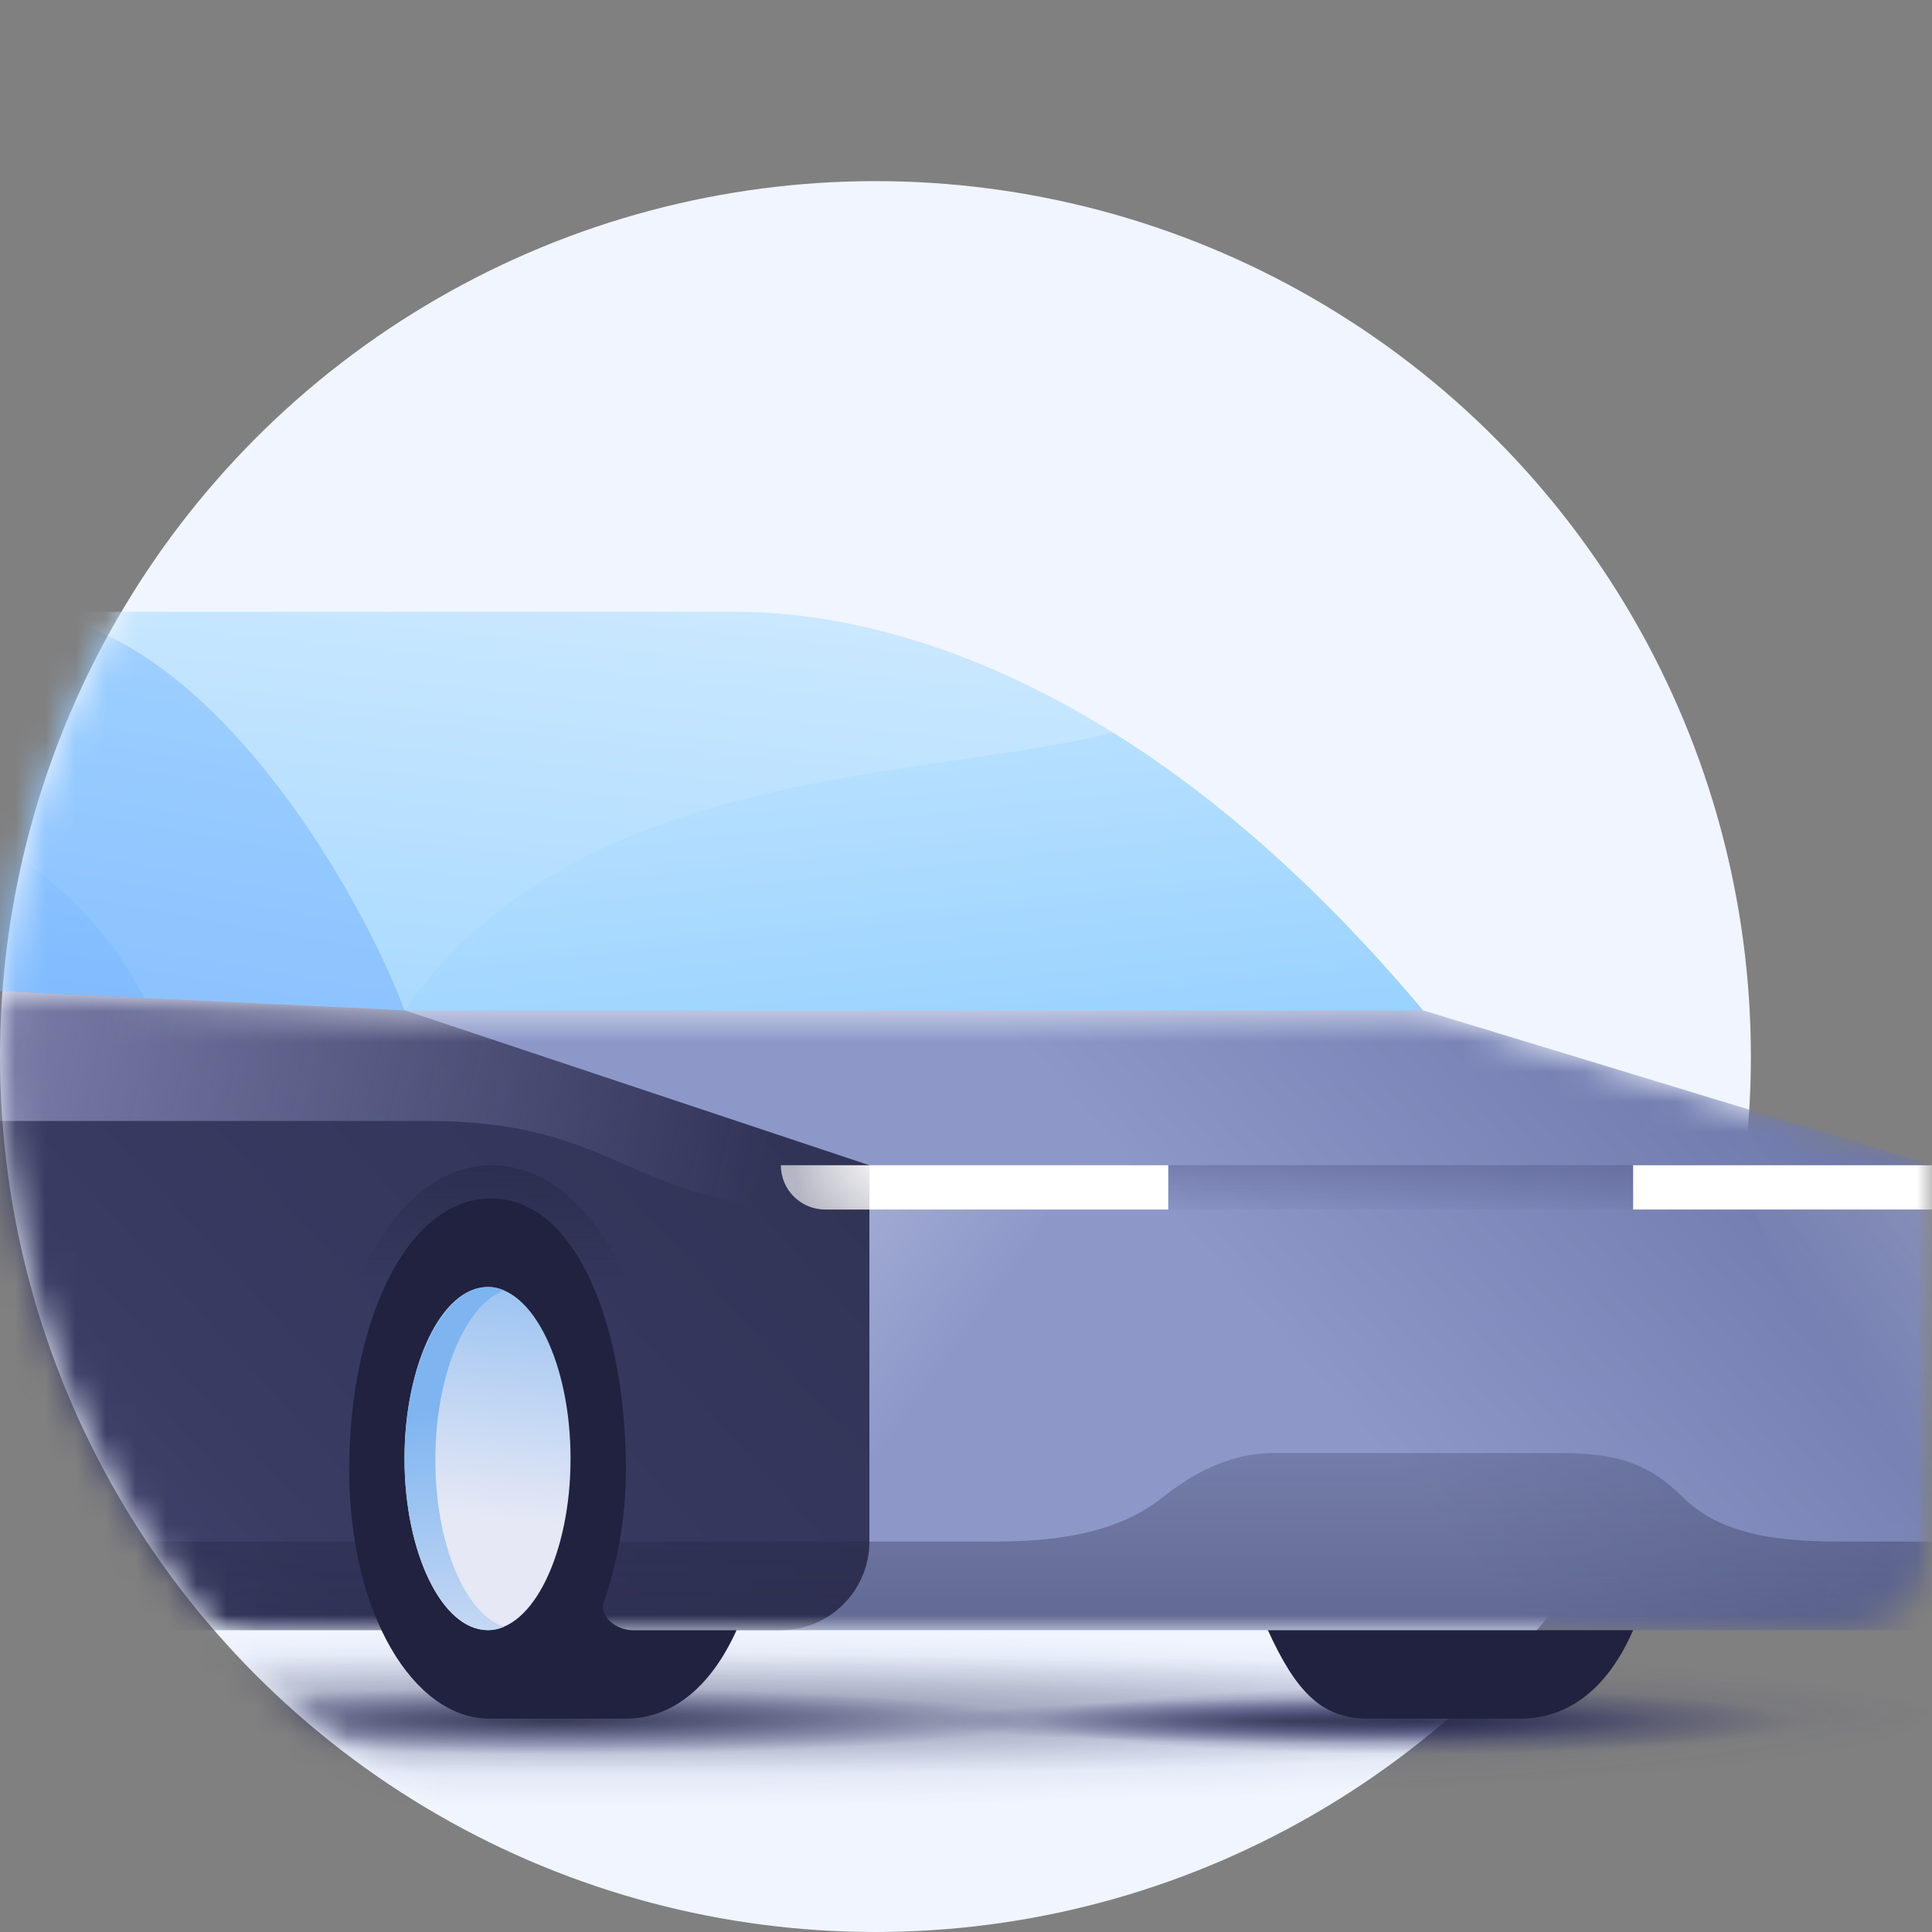 <svg xmlns="http://www.w3.org/2000/svg" viewBox="0 0 64 64" fill="none"><rect x="0" y="0" width="64" height="64" fill="#808080" stroke="none"/><circle cx="29" cy="35" r="29" fill="#F0F5FF"/><mask id="mask0" mask-type="alpha" maskUnits="userSpaceOnUse" x="0" y="0" width="64" height="64"><path fill-rule="evenodd" clip-rule="evenodd" d="M0 0H30H64V15V64H30V63.983C29.668 63.994 29.335 64 29 64C12.984 64 0 51.016 0 35C0 27.246 3.043 20.203 8 15H0V0Z" fill="#C4C4C4"/></mask><g mask="url(#mask0)"><path opacity="0.75" d="M20 59.867C44.3 59.867 64 58.553 64 56.933C64 55.313 44.3 54 20 54C-4.301 54 -24 55.313 -24 56.933C-24 58.553 -4.301 59.867 20 59.867Z" fill="url(#paint0_radial)"/><path opacity="0.75" d="M20 58.767C44.3 58.767 64 57.864 64 56.75C64 55.636 44.3 54.733 20 54.733C-4.301 54.733 -24 55.636 -24 56.75C-24 57.864 -4.301 58.767 20 58.767Z" fill="url(#paint1_radial)"/><path opacity="0.8" d="M46.95 58.107C53.936 58.107 59.6 57.614 59.6 57.007C59.6 56.399 53.936 55.907 46.95 55.907C39.964 55.907 34.3 56.399 34.3 57.007C34.3 57.614 39.964 58.107 46.95 58.107Z" fill="url(#paint2_radial)"/><path opacity="0.8" d="M-10.25 58.4C-2.656 58.4 3.5 57.743 3.5 56.933C3.5 56.123 -2.656 55.467 -10.25 55.467C-17.844 55.467 -24 56.123 -24 56.933C-24 57.743 -17.844 58.4 -10.25 58.4Z" fill="url(#paint3_radial)"/><path opacity="0.8" d="M18.35 58.107C27.058 58.107 34.117 57.614 34.117 57.007C34.117 56.399 27.058 55.907 18.35 55.907C9.642 55.907 2.583 56.399 2.583 57.007C2.583 57.614 9.642 58.107 18.35 58.107Z" fill="url(#paint4_radial)"/><path opacity="0.64" d="M42.99 57.74C49.774 57.74 55.273 57.412 55.273 57.007C55.273 56.602 49.774 56.273 42.99 56.273C36.206 56.273 30.706 56.602 30.706 57.007C30.706 57.412 36.206 57.74 42.99 57.74Z" fill="url(#paint5_radial)"/><path opacity="0.64" d="M-9.26 57.74C-2.476 57.74 3.023 57.412 3.023 57.007C3.023 56.602 -2.476 56.273 -9.26 56.273C-16.044 56.273 -21.544 56.602 -21.544 57.007C-21.544 57.412 -16.044 57.74 -9.26 57.74Z" fill="url(#paint6_radial)"/><path d="M47.133 33.467C38.206 22.819 29.68 20.267 24.36 20.267H0.017L13.4 33.467H47.133Z" fill="url(#paint7_linear)"/><path d="M36.869 24.268C40.11 26.29 43.59 29.241 47.133 33.467H13.4C17.759 27.2 25.593 26.064 31.789 25.166C33.684 24.891 35.426 24.638 36.869 24.268Z" fill="url(#paint8_linear)"/><path d="M0.347 20.268C-9.517 20.268 -17.4 32 -17.4 32L13.4 33.467C11.81 29.226 6.523 20.268 0.347 20.268Z" fill="url(#paint9_linear)"/><path opacity="0.8" d="M4.771 33.056C2.785 29.082 -1.046 27.215 -4.472 25.546C-5.989 24.806 -7.427 24.106 -8.59 23.278C-13.684 26.628 -17.143 31.623 -17.386 31.98C-17.276 31.992 -17.165 32.004 -17.054 32.016L4.771 33.056Z" fill="url(#paint10_linear)"/><mask id="mask1" mask-type="alpha" maskUnits="userSpaceOnUse" x="-24" y="32" width="88" height="22"><path fill-rule="evenodd" clip-rule="evenodd" d="M13.4 33.467L-17.4 32L-21.983 33.467C-21.983 33.467 -22.864 38.689 -23.706 44.964C-23.9 46.412 -23.54 47.883 -22.647 49.039C-21.095 51.049 -18.609 54 -17.4 54L13.4 54L25.868 54L61.067 54C62.687 54 64 52.687 64 51.067V38.6L47.133 33.467L13.4 33.467Z" fill="url(#paint11_linear)"/></mask><g mask="url(#mask1)"><path d="M64 54V38.6L47.133 33.467H13.4V54H64Z" fill="url(#paint12_linear)"/><path d="M28.8 51.067C28.8 52.687 27.487 54 25.867 54C15.926 54 -15.965 54 -17.49 54C-19.299 54 -24 47.217 -24 47.217C-23.096 39.99 -22.011 33.467 -22.011 33.467L-17.49 32L13.4 33.467L28.8 38.6V51.067Z" fill="url(#paint13_linear)"/><path opacity="0.4" fill-rule="evenodd" clip-rule="evenodd" d="M55.75 49.6C57.217 51.067 59.6 51.067 61.433 51.067H32.54C34.08 51.067 36.683 51.067 38.517 49.6C40.039 48.382 41.303 48.133 42.22 48.133H51.643C53.513 48.133 54.596 48.446 55.75 49.6ZM64 51.067H-24V54H64V51.067Z" fill="url(#paint14_linear)"/><path d="M28.8 38.6L13.4 33.467L-17.4 32L-21.983 33.467C-19.233 34.933 -13.11 37.133 -2.733 37.133H14.133C20.733 37.133 20.733 40.067 27.509 40.067C28.981 40.067 28.8 40.067 28.8 40.067C28.8 38.6 28.8 40.067 28.8 38.6Z" fill="url(#paint15_linear)"/></g><path d="M35.767 38.6H57.033L54.1 40.067H38.7L35.767 38.6Z" fill="url(#paint16_linear)"/><path d="M64 38.6H54.1V40.067H64V38.6Z" fill="white"/><path d="M38.7 40.067H28.8C28.8 40.067 28.8 39.407 28.8 38.6H38.7V40.067Z" fill="white"/><path d="M28.8 40.067H27.333C26.523 40.067 25.867 39.41 25.867 38.6H28.8V40.067Z" fill="url(#paint17_radial)"/><rect x="25.867" y="38.6" width="2.933" height="1.467" fill="url(#paint18_linear)"/><path opacity="0.24" d="M34.667 40.067L31.037 51.067H28.8V40.067H34.667Z" fill="url(#paint19_linear)"/><path opacity="0.24" d="M58.133 40.067L62.093 51.067H64V40.067H58.133Z" fill="url(#paint20_linear)"/><path opacity="0.64" d="M21.833 51.066C21.833 50.333 21.833 48.655 21.833 47.963C21.833 42.789 19.376 38.6 16.294 38.6C13.213 38.6 10.833 42.789 10.833 47.963C10.833 48.655 10.833 50.333 10.833 51.066" fill="url(#paint21_linear)"/><path d="M20.943 54C20.429 54 19.853 53.564 20 53.083C20.441 51.789 20.733 50.333 20.733 48.683C20.733 43.913 19.083 39.7 16.273 39.7C13.4 39.7 11.567 43.95 11.567 48.683C11.567 53.454 13.704 56.933 16.21 56.933H20.733C22.204 56.933 23.517 55.96 24.4 54H20.943Z" fill="#212240"/><path d="M42 54C42.917 56.017 43.774 56.933 45.3 56.933H50.354C51.9 56.933 53.225 56.007 54.1 54H42Z" fill="#212240"/><path d="M13.4 48.317C13.4 51.441 14.641 54 16.15 54C17.659 54 18.9 51.441 18.9 48.317C18.9 45.193 17.659 42.633 16.15 42.633C14.641 42.633 13.4 45.193 13.4 48.317Z" fill="url(#paint22_linear)"/><path d="M14.421 48.354C14.421 45.569 15.407 43.236 16.7 42.746C16.53 42.671 16.36 42.633 16.19 42.633C14.684 42.633 13.4 45.193 13.4 48.317C13.4 51.441 14.659 54 16.19 54C16.36 54 16.53 53.962 16.7 53.887C15.407 53.473 14.421 51.139 14.421 48.354Z" fill="url(#paint23_linear)"/></g><defs><radialGradient id="paint0_radial" cx="0" cy="0" r="1" gradientUnits="userSpaceOnUse" gradientTransform="translate(19.996 56.94) rotate(90) scale(2.933 44)"><stop stop-color="#212240" stop-opacity="0.23"/><stop offset="1" stop-color="#23266A" stop-opacity="0"/></radialGradient><radialGradient id="paint1_radial" cx="0" cy="0" r="1" gradientUnits="userSpaceOnUse" gradientTransform="translate(19.996 56.756) rotate(90) scale(2.017 44)"><stop stop-color="#212240" stop-opacity="0.51"/><stop offset="1" stop-color="#23266A" stop-opacity="0"/></radialGradient><radialGradient id="paint2_radial" cx="0" cy="0" r="1" gradientUnits="userSpaceOnUse" gradientTransform="translate(46.952 57.014) rotate(90) scale(1.1 12.65)"><stop stop-color="#212240"/><stop offset="1" stop-color="#23266A" stop-opacity="0"/></radialGradient><radialGradient id="paint3_radial" cx="0" cy="0" r="1" gradientUnits="userSpaceOnUse" gradientTransform="translate(-10.251 56.941) rotate(90) scale(1.467 13.75)"><stop stop-color="#212240"/><stop offset="1" stop-color="#23266A" stop-opacity="0"/></radialGradient><radialGradient id="paint4_radial" cx="0" cy="0" r="1" gradientUnits="userSpaceOnUse" gradientTransform="translate(18.348 57.013) rotate(90) scale(1.1 15.766)"><stop stop-color="#212240"/><stop offset="1" stop-color="#23266A" stop-opacity="0"/></radialGradient><radialGradient id="paint5_radial" cx="0" cy="0" r="1" gradientUnits="userSpaceOnUse" gradientTransform="translate(42.987 57.014) rotate(90) scale(0.733 12.266)"><stop stop-color="#212240"/><stop offset="1" stop-color="#23266A" stop-opacity="0"/></radialGradient><radialGradient id="paint6_radial" cx="0" cy="0" r="1" gradientUnits="userSpaceOnUse" gradientTransform="translate(-9.265 57.014) rotate(90) scale(0.733 12.266)"><stop stop-color="#212240"/><stop offset="1" stop-color="#23266A" stop-opacity="0"/></radialGradient><linearGradient id="paint7_linear" x1="26.93" y1="-2.964" x2="21.822" y2="46.383" gradientUnits="userSpaceOnUse"><stop stop-color="white"/><stop offset="0.999" stop-color="#8FCEFF"/></linearGradient><linearGradient id="paint8_linear" x1="26.708" y1="0.022" x2="30.805" y2="38.671" gradientUnits="userSpaceOnUse"><stop stop-color="white"/><stop offset="0.999" stop-color="#8FCEFF"/></linearGradient><linearGradient id="paint9_linear" x1="2.343" y1="8.444" x2="-7.427" y2="63.526" gradientUnits="userSpaceOnUse"><stop stop-color="#B2DEFF"/><stop offset="0.33" stop-color="#93C8FF"/><stop offset="0.766" stop-color="#6FAFFF"/><stop offset="0.999" stop-color="#61A5FF"/></linearGradient><linearGradient id="paint10_linear" x1="-3.11" y1="10.282" x2="-8.642" y2="47.771" gradientUnits="userSpaceOnUse"><stop stop-color="#B2DEFF"/><stop offset="0.33" stop-color="#93C8FF"/><stop offset="0.766" stop-color="#6FAFFF"/><stop offset="0.999" stop-color="#61A5FF"/></linearGradient><linearGradient id="paint11_linear" x1="-23.757" y1="48.545" x2="20.019" y2="64.688" gradientUnits="userSpaceOnUse"><stop stop-color="#CFD4E7"/><stop offset="0.151" stop-color="#DDE0EE"/><stop offset="0.479" stop-color="#D9DDEC"/><stop offset="1" stop-color="#D5DAED"/></linearGradient><linearGradient id="paint12_linear" x1="57.217" y1="26.133" x2="39.717" y2="41.478" gradientUnits="userSpaceOnUse"><stop offset="0.002" stop-color="#6771A3"/><stop offset="1" stop-color="#8D98C9"/></linearGradient><linearGradient id="paint13_linear" x1="-20.564" y1="54" x2="14.661" y2="22.032" gradientUnits="userSpaceOnUse"><stop offset="0.132" stop-color="#525481"/><stop offset="0.516" stop-color="#393C63"/><stop offset="1" stop-color="#313356"/></linearGradient><linearGradient id="paint14_linear" x1="20" y1="54" x2="20" y2="40.206" gradientUnits="userSpaceOnUse"><stop stop-color="#212240"/><stop offset="1" stop-color="#212240" stop-opacity="0"/></linearGradient><linearGradient id="paint15_linear" x1="-77.914" y1="24.845" x2="23.205" y2="47.907" gradientUnits="userSpaceOnUse"><stop stop-color="#B1B4D8" stop-opacity="0.42"/><stop offset="0.546" stop-color="#B5B8DC"/><stop offset="1" stop-color="#A6ABE4" stop-opacity="0"/></linearGradient><linearGradient id="paint16_linear" x1="46.394" y1="40.433" x2="46.399" y2="32.55" gradientUnits="userSpaceOnUse"><stop stop-color="#2F315C" stop-opacity="0"/><stop offset="1" stop-color="#2F315C"/></linearGradient><radialGradient id="paint17_radial" cx="0" cy="0" r="1" gradientUnits="userSpaceOnUse" gradientTransform="translate(28.983 38.6) rotate(164.055) scale(2.669 5.339)"><stop stop-color="white" stop-opacity="0.96"/><stop offset="1" stop-color="white" stop-opacity="0.64"/></radialGradient><linearGradient id="paint18_linear" x1="28.983" y1="40.25" x2="27.833" y2="38.693" gradientUnits="userSpaceOnUse"><stop stop-color="#212240" stop-opacity="0.08"/><stop offset="1" stop-color="#212240" stop-opacity="0"/></linearGradient><linearGradient id="paint19_linear" x1="25.317" y1="40.983" x2="31.319" y2="45.381" gradientUnits="userSpaceOnUse"><stop stop-color="white"/><stop offset="1" stop-color="white" stop-opacity="0"/></linearGradient><linearGradient id="paint20_linear" x1="67.667" y1="41.369" x2="61.346" y2="45.73" gradientUnits="userSpaceOnUse"><stop stop-color="white"/><stop offset="1" stop-color="white" stop-opacity="0"/></linearGradient><linearGradient id="paint21_linear" x1="16.337" y1="36.41" x2="16.337" y2="57.241" gradientUnits="userSpaceOnUse"><stop offset="0" stop-color="#212240"/><stop offset="0.294" stop-color="#212240" stop-opacity="0"/></linearGradient><linearGradient id="paint22_linear" x1="15.988" y1="50.242" x2="17.147" y2="39.541" gradientUnits="userSpaceOnUse"><stop offset="0" stop-color="#E6E8F5"/><stop offset="1" stop-color="#7EB5F0"/></linearGradient><linearGradient id="paint23_linear" x1="15.799" y1="57.426" x2="14.967" y2="46.711" gradientUnits="userSpaceOnUse"><stop offset="0" stop-color="#E6E8F5"/><stop offset="1" stop-color="#7EB5F0"/></linearGradient></defs></svg>